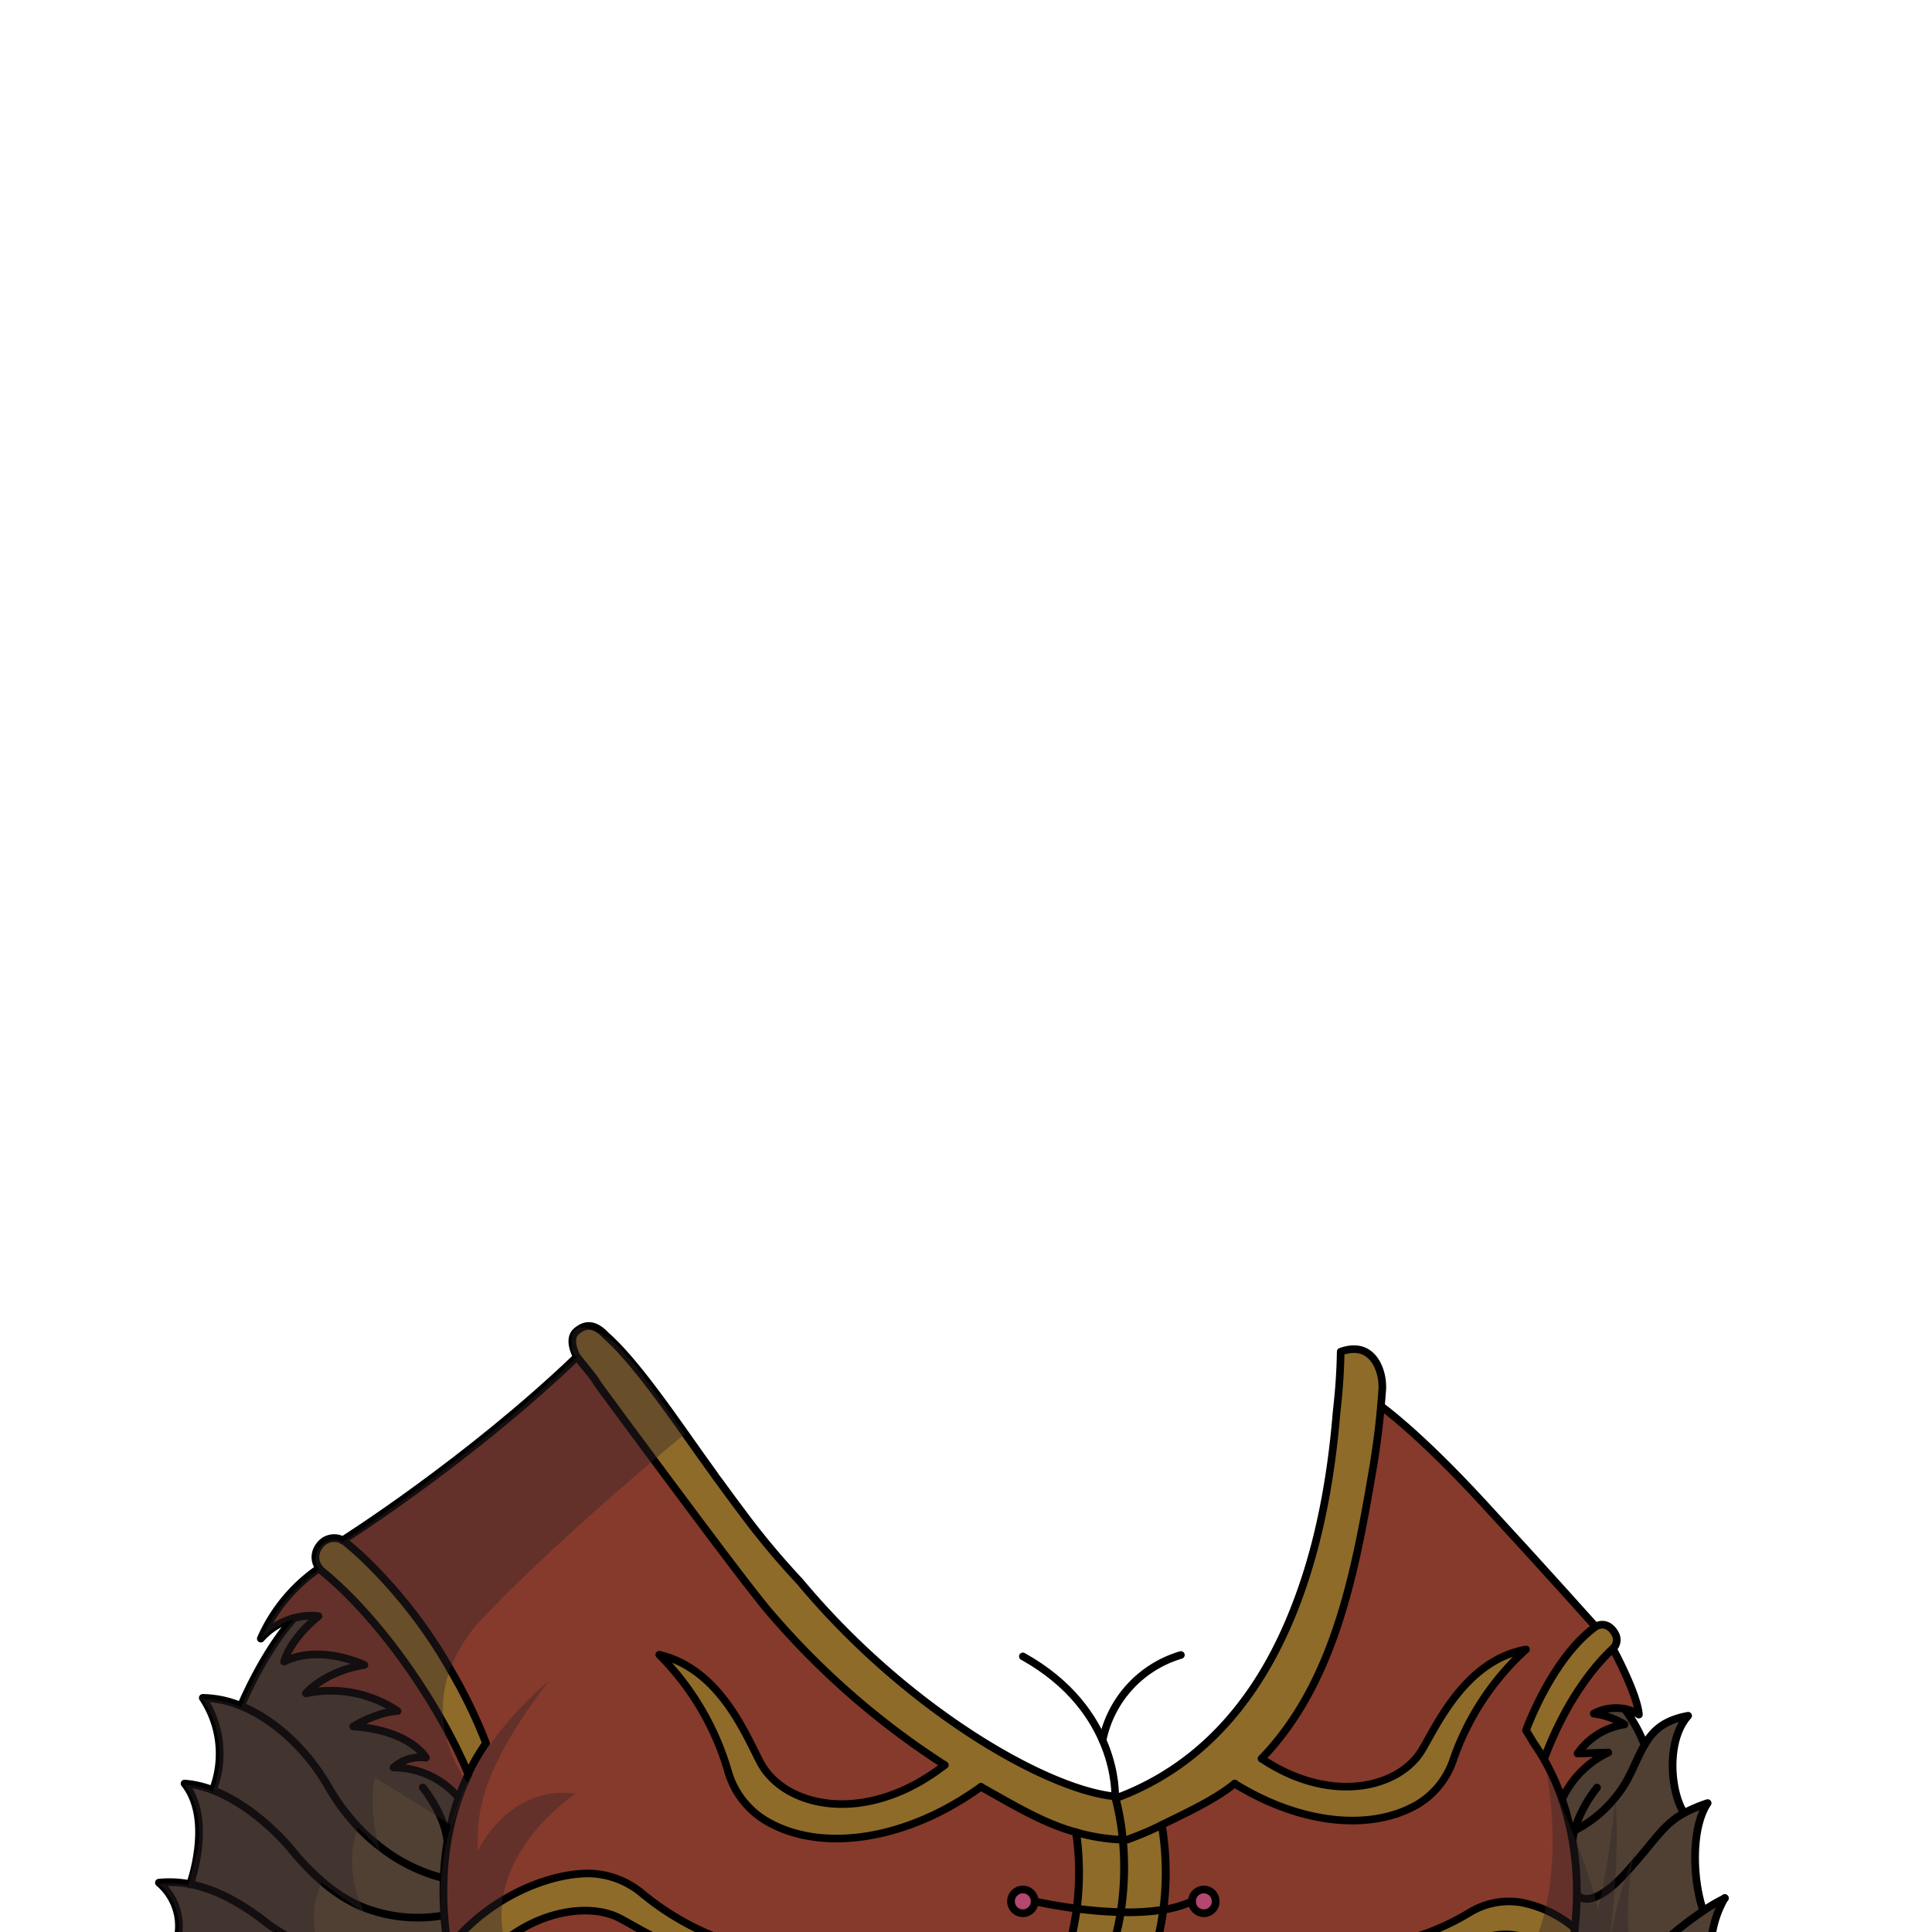 <svg xmlns="http://www.w3.org/2000/svg" viewBox="0 0 432 432">
  <defs>
    <style>.GUNDAN_OTTER_OUTFIT_GUNDAN_OTTER_OUTFIT_22_cls-1{isolation:isolate;}.GUNDAN_OTTER_OUTFIT_GUNDAN_OTTER_OUTFIT_22_cls-2{fill:#b2476f;}.GUNDAN_OTTER_OUTFIT_GUNDAN_OTTER_OUTFIT_22_cls-3{fill:#4f4033;}.GUNDAN_OTTER_OUTFIT_GUNDAN_OTTER_OUTFIT_22_cls-4{fill:#8e6b29;}.GUNDAN_OTTER_OUTFIT_GUNDAN_OTTER_OUTFIT_22_cls-5{fill:#863a2c;}.GUNDAN_OTTER_OUTFIT_GUNDAN_OTTER_OUTFIT_22_cls-6,.GUNDAN_OTTER_OUTFIT_GUNDAN_OTTER_OUTFIT_22_cls-7,.GUNDAN_OTTER_OUTFIT_GUNDAN_OTTER_OUTFIT_22_cls-8{fill:none;stroke:#000;stroke-linecap:round;stroke-linejoin:round;}.GUNDAN_OTTER_OUTFIT_GUNDAN_OTTER_OUTFIT_22_cls-6{stroke-width:1.72px;}.GUNDAN_OTTER_OUTFIT_GUNDAN_OTTER_OUTFIT_22_cls-7{stroke-width:1.76px;}.GUNDAN_OTTER_OUTFIT_GUNDAN_OTTER_OUTFIT_22_cls-8{stroke-width:1.7px;}.GUNDAN_OTTER_OUTFIT_GUNDAN_OTTER_OUTFIT_22_cls-9{fill:#31252a;opacity:0.4;mix-blend-mode:multiply;}</style>
  </defs>
  <g class="GUNDAN_OTTER_OUTFIT_GUNDAN_OTTER_OUTFIT_22_cls-1">
    <g id="outfit">
      <path class="GUNDAN_OTTER_OUTFIT_GUNDAN_OTTER_OUTFIT_22_cls-2" d="M231.36,425.14a2.65,2.65,0,1,1-2.64-2.64A2.65,2.65,0,0,1,231.36,425.14Z" />
      <path class="GUNDAN_OTTER_OUTFIT_GUNDAN_OTTER_OUTFIT_22_cls-3" d="M100.76,439.18a3,3,0,0,1-.38.15,1.45,1.45,0,0,1-.26.11c-6.68,2.52-18.23,1-28.41-2.93a54.39,54.39,0,0,1-10.07-5.14l0,0c-.78-.51-1.54-1-2.25-1.6-6.16-4.75-11.64-7.46-16.85-8.46a39.89,39.89,0,0,0,1.84-8.54c.46-4.55.1-10-3.07-14a22,22,0,0,1,6.3,1.46l.72.3c6.67,2.77,13,8.3,17.24,13.43A55.44,55.44,0,0,0,72,420.67a35.35,35.35,0,0,0,5.65,4.05,28.79,28.79,0,0,0,3.43,1.7,33.33,33.33,0,0,0,17.48,2,.58.58,0,0,0,.19,0c.19,0,.37,0,.55-.07.2,2.73.51,5.28.91,7.58,0,0,0,.09,0,.13v0C100.36,437.17,100.56,438.21,100.76,439.18Z" />
      <path class="GUNDAN_OTTER_OUTFIT_GUNDAN_OTTER_OUTFIT_22_cls-4" d="M108.68,389.77a49.46,49.46,0,0,0-4,6.85c-.19-.45-.38-.89-.57-1.35-1.36-3.12-3-6.39-4.83-9.7-6.24-11.27-15-23.11-23.79-31.22-1.14-1.06-2.29-2.05-3.43-3a3.7,3.7,0,0,1-.7-.73,4,4,0,0,1-.34-4.36,5.4,5.4,0,0,1,1-1.3,4,4,0,0,1,4.61-.55,3.61,3.61,0,0,1,.69.46c1.33,1.1,2.61,2.22,3.84,3.38a109.89,109.89,0,0,1,19.42,24.84A112.43,112.43,0,0,1,108.68,389.77Z" />
      <path class="GUNDAN_OTTER_OUTFIT_GUNDAN_OTTER_OUTFIT_22_cls-4" d="M138.74,429c-9.29-5-28.14.3-35.93,18a69.34,69.34,0,0,1-2-7.79c-.2-1-.4-2-.59-3.11v0c0-.05,0-.09,0-.13,7.7-10.47,21.08-16.86,31.18-17a19.06,19.06,0,0,1,12.39,4.58A61.21,61.21,0,0,0,171,436.31C158,441.24,145,432.35,138.74,429Z" />
      <path class="GUNDAN_OTTER_OUTFIT_GUNDAN_OTTER_OUTFIT_22_cls-3" d="M99.25,428.33c-.18,0-.36.06-.55.07a.58.58,0,0,1-.19,0,33.33,33.33,0,0,1-17.48-2,28.79,28.79,0,0,1-3.43-1.7A35.35,35.35,0,0,1,72,420.67,55.44,55.44,0,0,1,65.53,414c-4.22-5.13-10.57-10.66-17.24-13.43l-.72-.3a22.52,22.52,0,0,0-2.24-20.64,23.07,23.07,0,0,1,8.57,1.82c.74.31,1.49.65,2.22,1,6.7,3.38,13,9.54,17.25,17a48.06,48.06,0,0,0,6.64,9c.86.92,1.76,1.79,2.67,2.6l0,0c.63.58,1.29,1.12,2,1.65a38.07,38.07,0,0,0,13.76,7.05l.19,0,.48.12A73.18,73.18,0,0,0,99.25,428.33Z" />
      <path class="GUNDAN_OTTER_OUTFIT_GUNDAN_OTTER_OUTFIT_22_cls-5" d="M104.69,396.62l-.56,1.19a44.4,44.4,0,0,0-1.65,4.13h0s-.26-.33-.76-.85A19,19,0,0,0,88,395.27a9.06,9.06,0,0,1,7.24-2.2s-3.42-6.16-16.24-7c5.91-3.44,9.89-3.44,9.89-3.44a26.84,26.84,0,0,0-20.5-3.95c5.23-5.46,13.08-6.34,13.08-6.34s-9.8-4.8-17.94-.77c1.77-5.66,7.69-10.15,7.69-10.15a9.81,9.81,0,0,0-1.64-.1,15.21,15.21,0,0,0-11.26,5.12,37.26,37.26,0,0,1,13.05-15.75,3.7,3.7,0,0,0,.7.73c1.14.92,2.29,1.91,3.43,3,8.82,8.11,17.55,19.95,23.79,31.22,1.85,3.31,3.47,6.58,4.83,9.7C104.31,395.73,104.5,396.17,104.69,396.62Z" />
      <path class="GUNDAN_OTTER_OUTFIT_GUNDAN_OTTER_OUTFIT_22_cls-3" d="M103,447.49H36.5s-.47-4,2.4-11.35a15.07,15.07,0,0,0,.52-1.51,14,14,0,0,0,.61-3.5,12.73,12.73,0,0,0-4.54-10.19,24,24,0,0,1,6.64.27l.37.07c5.21,1,10.69,3.71,16.85,8.46.71.55,1.47,1.09,2.25,1.6l0,0a54.39,54.39,0,0,0,10.07,5.14c10.18,4,21.73,5.45,28.41,2.93a1.45,1.45,0,0,0,.26-.11,3,3,0,0,0,.38-.15,70.66,70.66,0,0,0,2,7.69.49.49,0,0,0,0,.11C102.87,447.18,102.92,447.35,103,447.49Z" />
      <path class="GUNDAN_OTTER_OUTFIT_GUNDAN_OTTER_OUTFIT_22_cls-3" d="M102.48,401.94c-.14.36-.28.74-.4,1.1-.53,1.59-1,3.17-1.34,4.75-.22.94-.42,1.88-.59,2.81-.06.27-.11.55-.15.83a63.13,63.13,0,0,0-.88,8.46l-.48-.12-.19,0a38.07,38.07,0,0,1-13.76-7.05c-.67-.53-1.33-1.07-2-1.65l0,0c-.91-.81-1.81-1.68-2.67-2.6a48.06,48.06,0,0,1-6.64-9c-4.27-7.43-10.55-13.59-17.25-17-.73-.38-1.48-.72-2.22-1,0,0,4.78-11.73,11.82-19.59a15.13,15.13,0,0,1,3.86-.53,9.81,9.81,0,0,1,1.64.1s-5.92,4.49-7.69,10.15c8.14-4,17.94.77,17.94.77s-7.85.88-13.08,6.34a26.84,26.84,0,0,1,20.5,3.95s-4,0-9.89,3.44c12.82.88,16.24,7,16.24,7a9.06,9.06,0,0,0-7.24,2.2,19,19,0,0,1,13.71,5.82c.5.52.76.85.76.85Z" />
      <path class="GUNDAN_OTTER_OUTFIT_GUNDAN_OTTER_OUTFIT_22_cls-3" d="M352,409.35a16.4,16.4,0,0,0-.39,2.07h0a58.07,58.07,0,0,0-2.34-9.13h0a21.59,21.59,0,0,1,10.32-10.41l-6.85.23a15.61,15.61,0,0,1,10.47-6.51,17.46,17.46,0,0,0-6.85-2.42,10.47,10.47,0,0,1,6.89-1.06,34.88,34.88,0,0,1,4.47,8.09c-1.37,2.36-2.42,5.19-4.16,8.33A28.34,28.34,0,0,1,352,409.35Z" />
      <path class="GUNDAN_OTTER_OUTFIT_GUNDAN_OTTER_OUTFIT_22_cls-2" d="M269.18,422.5a2.65,2.65,0,1,1-2.65,2.64A2.65,2.65,0,0,1,269.18,422.5Z" />
      <path class="GUNDAN_OTTER_OUTFIT_GUNDAN_OTTER_OUTFIT_22_cls-3" d="M367.74,390.2c1.87-3.21,4.28-5.54,9.76-6.55-4.95,5.5-4,17-.91,21.74-4.83,2.62-6.19,5.79-12.79,13.11-8.48,9.41-11.21,5.11-11.21,5.11a68.35,68.35,0,0,0-1-12.19h0a16.4,16.4,0,0,1,.39-2.07,28.34,28.34,0,0,0,11.55-10.82C365.32,395.39,366.37,392.56,367.74,390.2Z" />
      <path class="GUNDAN_OTTER_OUTFIT_GUNDAN_OTTER_OUTFIT_22_cls-5" d="M366.46,383.38a9.54,9.54,0,0,0-3.19-1.27,10.47,10.47,0,0,0-6.89,1.06,17.46,17.46,0,0,1,6.85,2.42,15.61,15.61,0,0,0-10.47,6.51l6.85-.23a21.59,21.59,0,0,0-10.32,10.41,53.37,53.37,0,0,0-4.05-8.9c5.44-14.53,12.54-22.11,15.4-24.74C360.64,368.64,366.11,378.72,366.46,383.38Z" />
      <path class="GUNDAN_OTTER_OUTFIT_GUNDAN_OTTER_OUTFIT_22_cls-3" d="M351.21,439s11.24,3.75,20-4.12a85.17,85.17,0,0,1,9.7-7.64,35.47,35.47,0,0,1,4.78-2.79c-.2.32-3.62,6-2.94,12.43.71,6.57,1.53,10.73,1.53,10.73l-32.36-.09c-.66-1.69-.72-5.3-.68-7.8C351.2,439.43,351.21,439.18,351.21,439Z" />
      <path class="GUNDAN_OTTER_OUTFIT_GUNDAN_OTTER_OUTFIT_22_cls-4" d="M360.64,368.64c-2.86,2.63-10,10.21-15.4,24.74-.64-1.11-1.33-2.22-2.08-3.31l-.2-.31-1.74-2.85S346.9,371,356.6,363.85a2.75,2.75,0,0,1,3.26-.05,4.51,4.51,0,0,1,1.35,1.64A2.66,2.66,0,0,1,360.64,368.64Z" />
      <path class="GUNDAN_OTTER_OUTFIT_GUNDAN_OTTER_OUTFIT_22_cls-4" d="M352.13,431.19c-.32,3-.79,5.76-1.28,8.11-5.77-6-13.16-8-18.8-6-5.91,2.13-18.54,8.25-29.31,2.21a54.4,54.4,0,0,0,25.67-7.75,16.93,16.93,0,0,1,11.49-2.41A26,26,0,0,1,352.13,431.19Z" />
      <path class="GUNDAN_OTTER_OUTFIT_GUNDAN_OTTER_OUTFIT_22_cls-3" d="M351.21,439c0,.22,0,.47,0,.72-.11-.13-.23-.25-.35-.38.49-2.35,1-5.09,1.28-8.11.26-2.37.43-4.92.46-7.58,0,0,2.73,4.3,11.21-5.11,6.6-7.32,8-10.49,12.79-13.11a33.42,33.42,0,0,1,5.24-2.21c-3.8,5.64-3.32,17.31-1,24a85.17,85.17,0,0,0-9.7,7.64C362.45,442.71,351.21,439,351.21,439Z" />
      <path class="GUNDAN_OTTER_OUTFIT_GUNDAN_OTTER_OUTFIT_22_cls-4" d="M341.22,368.79A59.41,59.41,0,0,0,325,393.35a18.57,18.57,0,0,1-8,10.09c-10.67,6.22-26.42,4.36-40.89-4.58-4.28,3.6-11.17,6.73-16.31,9.27a65.1,65.1,0,0,1,.88,10.58,62.92,62.92,0,0,1-.55,8.31A58.41,58.41,0,0,1,257,439.75a50.26,50.26,0,0,1-3.27,7.12c-.11.2-.22.42-.34.62H233.94c.12-.2.23-.42.35-.62a50.44,50.44,0,0,0,3.46-7.71,58.59,58.59,0,0,0,3-12.39,64.6,64.6,0,0,0,.5-8.06,63.28,63.28,0,0,0-.64-9h0c-6.91-1.89-12.78-5.36-21.25-10.15h0c-17,12.29-36.69,15-48.9,7.05a18.93,18.93,0,0,1-7.68-10.7A61.06,61.06,0,0,0,147.41,370c13.51,3.18,19.29,17.82,22.59,24.06,5.29,10.07,23.5,14.38,41.24.61a177.87,177.87,0,0,1-39.78-34.91c-.42-.5-.92-1.12-1.49-1.84l-.33-.42c-5.85-7.48-10-14.9-15.52-20.42-3.83-5.12-7.77-10.43-11.33-15.23l-2.34-3.16-1.57-2.12-.37-.51-.78-1-2.51-3.4c-.14-.2-.29-.39-.43-.58-1.54-2.08-1.43-2.11-2.26-3.24l-.32-.41-.25-.27c-.18-.2-.37-.39-.56-.57a1.59,1.59,0,0,0-.05-.24l0-.09-.07,0L129,303.39s-2.25-3.81-.11-5.7a5.27,5.27,0,0,1,.81-.6,10.11,10.11,0,0,1,5.74,1.48c3.48,1.93,8.18,8.5,15.31,18.54l1,1.4c2.41,3.4,4.93,7,7.52,10.57.52.73,1,1.47,1.59,2.2,1.59,2.2,3.21,4.4,4.83,6.55a175.36,175.36,0,0,0,13.16,15.81c23.51,28.24,54.54,46.26,70.05,48l.4,0c.41,0,.8.07,1.17.09.52-.2,1-.41,1.55-.63,32.26-13.63,43.05-53.44,46.83-85.22.21-1.85.39-3.68.54-5.47.22-2.81.35-5.54.39-8.17,5-1.77,7.38.95,8.47,3.51a11.43,11.43,0,0,1,.81,5.2c-.08,1.15-.18,2.31-.28,3.48q-.54,6.23-1.58,12.61h0c0,.33-.11.66-.16,1-4,23.56-8.59,48.23-24.95,65.19,15.31,10.27,30.71,6.71,35.88-2C321.5,385.27,327.86,371.24,341.22,368.79Z" />
      <path class="GUNDAN_OTTER_OUTFIT_GUNDAN_OTTER_OUTFIT_22_cls-5" d="M356.61,363.85l-.23-.56s-9.5-11.82-24.66-27.13c-14.12-14.26-22.9-21.71-22.9-21.71h0q-.54,6.23-1.58,12.61h0c0,.33-.1.66-.16,1-4,23.56-8.59,48.23-24.95,65.19,15.31,10.27,30.72,6.71,35.89-2,3.5-6,9.86-20,23.22-22.43A59.51,59.51,0,0,0,325,393.35a18.52,18.52,0,0,1-8,10.09c-10.67,6.22-26.42,4.36-40.89-4.58-4.28,3.6-11.17,6.73-16.31,9.27a64,64,0,0,1,.88,10.58,62.92,62.92,0,0,1-.55,8.31A59,59,0,0,1,257,439.75a50.3,50.3,0,0,1-3.28,7.12c-.1.2-.22.42-.34.62h95.28c.05-.16.13-.38.2-.62l.15-.42c.28-.93.69-2.28,1.11-3.94.24-1,.49-2,.73-3.21a27.59,27.59,0,0,0-2.69-2.44l-.13-.1a21,21,0,0,0-4.74-2.78,15,15,0,0,0-1.87-.68,14.79,14.79,0,0,0-9.35,0c-5.93,2.13-18.56,8.25-29.32,2.22a54.63,54.63,0,0,0,25.67-7.75,16.94,16.94,0,0,1,11.49-2.42,23.23,23.23,0,0,1,3.63.91c.67.24,1.34.5,2,.78a27.78,27.78,0,0,1,3.63,2,31.68,31.68,0,0,1,3,2.19c.26-2.37.43-4.9.46-7.57h0c0-2,0-4-.2-6.08v0c-.15-2-.39-4-.75-6.08-.2-1.13-.42-2.27-.68-3.41,0,0,0,0,0,0-.25-1-.51-2.06-.82-3.1-.25-.86-.53-1.72-.83-2.59h0a52.93,52.93,0,0,0-4.05-8.9c-.65-1.11-1.33-2.22-2.08-3.3a3.28,3.28,0,0,0-.2-.31l-1.74-2.86s3.72-10.4,10.29-18.16A29.84,29.84,0,0,1,356.61,363.85ZM269.18,422.5a2.65,2.65,0,1,1-2.65,2.65A2.65,2.65,0,0,1,269.18,422.5Zm-1.85,12.56a2.64,2.64,0,1,1-2.66,2.63A2.64,2.64,0,0,1,267.33,435.06Z" />
      <path class="GUNDAN_OTTER_OUTFIT_GUNDAN_OTTER_OUTFIT_22_cls-5" d="M240.58,409.7h0c-6.91-1.89-12.78-5.36-21.25-10.15h0c-17,12.29-36.69,15-48.9,7.05a18.93,18.93,0,0,1-7.68-10.7A61.06,61.06,0,0,0,147.41,370c13.51,3.18,19.29,17.82,22.59,24.06,5.29,10.07,23.5,14.38,41.24.61a177.87,177.87,0,0,1-39.78-34.91c-.46-.55-1-1.24-1.66-2.05-3.48-4.38-9.43-12.26-15.68-20.63-.49-.64-1-1.29-1.45-1.94L151.08,333c-2.12-2.84-4.23-5.68-6.26-8.42l-4.37-5.9-1.94-2.63-3.29-4.44-.84-1.13c-1.35-1.83-1.09-1.67-1.85-2.69a7.33,7.33,0,0,0-.57-.68c-.18-.2-.37-.39-.56-.57a7.91,7.91,0,0,0-.63-.52h0l.36-1.27-1.3-.09c-.83-.29-.38-.52-.78-1.27-23.76,22.87-52.41,41.05-52.41,41.05a3.61,3.61,0,0,1,.69.46c1.32,1.1,2.61,2.22,3.84,3.38a110.46,110.46,0,0,1,19.42,24.84,111.65,111.65,0,0,1,8.09,16.65,49.38,49.38,0,0,0-4,6.85l-.56,1.19c-.63,1.37-1.18,2.76-1.66,4.13-.13.36-.27.74-.39,1.1-.53,1.59-1,3.17-1.34,4.75-.23.94-.43,1.88-.6,2.81l-.15.83a64.76,64.76,0,0,0-.87,8.46,73.26,73.26,0,0,0,.12,8.44c.2,2.73.52,5.28.91,7.58a48.54,48.54,0,0,1,11.52-11.36c5.21-3.56,14-5.58,19.66-5.67a12.53,12.53,0,0,1,1.5.05,14.73,14.73,0,0,1,2.95.46,18.49,18.49,0,0,1,3.33,1.16,20.71,20.71,0,0,1,4.6,2.9A61.41,61.41,0,0,0,171,436.32c-10.33,3.92-20.68-.91-27.63-4.73-1.78-1-3.35-1.89-4.62-2.57-6.26-3.35-18.61-2-26.3,4.56a37.18,37.18,0,0,0-9.58,13.29.24.24,0,0,0-.06.11c.07.2.12.37.17.51h131c.12-.2.23-.42.35-.62a50.44,50.44,0,0,0,3.46-7.71,58.59,58.59,0,0,0,3-12.39,64.6,64.6,0,0,0,.5-8.06A63.28,63.28,0,0,0,240.58,409.7Zm-13.73,30.64a2.64,2.64,0,1,1,2.65-2.65A2.66,2.66,0,0,1,226.85,440.34Zm1.87-12.55a2.65,2.65,0,1,1,2.63-2.64A2.64,2.64,0,0,1,228.72,427.79Z" />
      <path class="GUNDAN_OTTER_OUTFIT_GUNDAN_OTTER_OUTFIT_22_cls-6" d="M103,447.49c0-.14-.1-.31-.16-.51a.49.49,0,0,1,0-.11,70.66,70.66,0,0,1-2-7.69c-.2-1-.4-2-.58-3.11v0s0-.09,0-.13c-.4-2.3-.71-4.85-.91-7.58a73.18,73.18,0,0,1-.13-8.44,63.13,63.13,0,0,1,.88-8.46c0-.28.09-.56.15-.83.17-.93.37-1.87.59-2.81q.56-2.37,1.34-4.75c.12-.36.26-.74.4-1.1a44.4,44.4,0,0,1,1.65-4.13l.56-1.19" />
      <path class="GUNDAN_OTTER_OUTFIT_GUNDAN_OTTER_OUTFIT_22_cls-6" d="M100.58,373.12a112.43,112.43,0,0,1,8.1,16.65,49.46,49.46,0,0,0-4,6.85c-.19-.45-.38-.89-.57-1.35-1.36-3.12-3-6.39-4.83-9.7-6.24-11.27-15-23.11-23.79-31.22-1.14-1.06-2.29-2.05-3.43-3a3.7,3.7,0,0,1-.7-.73,4,4,0,0,1-.34-4.36,5.4,5.4,0,0,1,1-1.3,4,4,0,0,1,4.61-.55,3.61,3.61,0,0,1,.69.46c1.33,1.1,2.61,2.22,3.84,3.38a109.89,109.89,0,0,1,19.42,24.84" />
      <path class="GUNDAN_OTTER_OUTFIT_GUNDAN_OTTER_OUTFIT_22_cls-6" d="M94.54,399.68s4.78,5.8,5.46,11.74" />
      <path class="GUNDAN_OTTER_OUTFIT_GUNDAN_OTTER_OUTFIT_22_cls-6" d="M349.29,402.28a53.37,53.37,0,0,0-4.05-8.9c-.64-1.11-1.33-2.22-2.08-3.31l-.2-.31-1.74-2.85S346.9,371,356.6,363.85a2.75,2.75,0,0,1,3.26-.05,4.51,4.51,0,0,1,1.35,1.64,2.66,2.66,0,0,1-.57,3.2c-2.86,2.63-10,10.21-15.4,24.74" />
      <path class="GUNDAN_OTTER_OUTFIT_GUNDAN_OTTER_OUTFIT_22_cls-6" d="M348.65,447.5v0c.27-.79.84-2.53,1.46-5,.24-1,.49-2,.74-3.21.49-2.35,1-5.09,1.28-8.11.26-2.37.43-4.92.46-7.58a68.35,68.35,0,0,0-1-12.19,58.07,58.07,0,0,0-2.34-9.13" />
      <path class="GUNDAN_OTTER_OUTFIT_GUNDAN_OTTER_OUTFIT_22_cls-6" d="M351.64,411.42a16.4,16.4,0,0,1,.39-2.07c.06-.22.11-.43.17-.63a29.78,29.78,0,0,1,4.89-9" />
      <path class="GUNDAN_OTTER_OUTFIT_GUNDAN_OTTER_OUTFIT_22_cls-6" d="M100.76,439.18a3,3,0,0,1-.38.15,1.45,1.45,0,0,1-.26.11c-6.68,2.52-18.23,1-28.41-2.93a54.39,54.39,0,0,1-10.07-5.14l0,0c-.78-.51-1.54-1-2.25-1.6-6.16-4.75-11.64-7.46-16.85-8.46l-.37-.07a24,24,0,0,0-6.64-.27A12.73,12.73,0,0,1,40,431.13a14,14,0,0,1-.61,3.5,15.07,15.07,0,0,1-.52,1.51c-2.87,7.33-2.4,11.35-2.4,11.35H351.88a4.54,4.54,0,0,1-.19-.62,31.88,31.88,0,0,1-.49-7.18c0-.26,0-.51,0-.73,0-1.13.09-1.9.09-1.9" />
      <path class="GUNDAN_OTTER_OUTFIT_GUNDAN_OTTER_OUTFIT_22_cls-7" d="M233.94,447.48a49.39,49.39,0,0,0,3.82-8.32,58.07,58.07,0,0,0,3-12.4,64.47,64.47,0,0,0,.51-8.06,63.13,63.13,0,0,0-.65-9" />
      <path class="GUNDAN_OTTER_OUTFIT_GUNDAN_OTTER_OUTFIT_22_cls-7" d="M253.37,447.48a49.87,49.87,0,0,0,3.62-7.73A58.4,58.4,0,0,0,260.11,427a61.3,61.3,0,0,0,.55-8.32,64,64,0,0,0-.88-10.57" />
      <path class="GUNDAN_OTTER_OUTFIT_GUNDAN_OTTER_OUTFIT_22_cls-6" d="M129,303.39c-24.35,23.32-52.41,41.05-52.41,41.05" />
      <path class="GUNDAN_OTTER_OUTFIT_GUNDAN_OTTER_OUTFIT_22_cls-6" d="M308.82,314.45s8.26,5.81,22.9,21.71c14.34,15.56,24.66,27.13,24.66,27.13" />
      <path class="GUNDAN_OTTER_OUTFIT_GUNDAN_OTTER_OUTFIT_22_cls-6" d="M360.64,368.64s5.47,10.08,5.82,14.74a9.54,9.54,0,0,0-3.19-1.27,10.47,10.47,0,0,0-6.89,1.06,17.46,17.46,0,0,1,6.85,2.42,15.61,15.61,0,0,0-10.47,6.51l6.85-.23a21.59,21.59,0,0,0-10.32,10.41h0" />
      <path class="GUNDAN_OTTER_OUTFIT_GUNDAN_OTTER_OUTFIT_22_cls-6" d="M71.37,350.65A37.26,37.26,0,0,0,58.32,366.4a15.21,15.21,0,0,1,11.26-5.12,9.81,9.81,0,0,1,1.64.1s-5.92,4.49-7.69,10.15c8.14-4,17.94.77,17.94.77s-7.85.88-13.08,6.34a26.84,26.84,0,0,1,20.5,3.95s-4,0-9.89,3.44c12.82.88,16.24,7,16.24,7a9.06,9.06,0,0,0-7.24,2.2,19,19,0,0,1,13.71,5.82c.5.52.76.85.76.85" />
      <path class="GUNDAN_OTTER_OUTFIT_GUNDAN_OTTER_OUTFIT_22_cls-6" d="M231.36,425.14a2.65,2.65,0,1,1-2.64-2.64A2.65,2.65,0,0,1,231.36,425.14Z" />
      <path class="GUNDAN_OTTER_OUTFIT_GUNDAN_OTTER_OUTFIT_22_cls-6" d="M271.83,425.14a2.65,2.65,0,1,1-2.65-2.64A2.65,2.65,0,0,1,271.83,425.14Z" />
      <path class="GUNDAN_OTTER_OUTFIT_GUNDAN_OTTER_OUTFIT_22_cls-6" d="M231.36,425.14s3.93.92,9.36,1.62a89.57,89.57,0,0,0,9.95.8,51.34,51.34,0,0,0,9.44-.54,23.87,23.87,0,0,0,6.42-1.88" />
      <path class="GUNDAN_OTTER_OUTFIT_GUNDAN_OTTER_OUTFIT_22_cls-8" d="M211.24,394.67a177.87,177.87,0,0,1-39.78-34.91c-.42-.5-.92-1.12-1.49-1.84l-.33-.42c-3.51-4.41-9.37-12.18-15.52-20.42-3.83-5.12-7.77-10.43-11.33-15.23l-2.34-3.16-1.57-2.12L137.73,315l-2.51-3.4-.43-.58c-1.54-2.08-1.43-2.11-2.26-3.24l-.32-.41-.86-1.08-.09-.11L129,303.39s-2.25-3.81-.11-5.7a5.27,5.27,0,0,1,.81-.6c1.88-1.17,3.76-.62,5.74,1.48,3.8,3.37,8.2,8.62,15.31,18.54.32.46.65.93,1,1.4,2.41,3.4,4.93,7,7.52,10.57.52.73,1,1.47,1.59,2.2,1.59,2.2,3.21,4.4,4.83,6.55a175.36,175.36,0,0,0,13.16,15.81c23.51,28.24,54.54,46.26,70.05,48l.4,0c.41,0,.8.07,1.17.09.52-.2,1-.41,1.55-.63,32.29-13.52,44-50.3,46.83-85.22.21-1.85.39-3.68.54-5.47.22-2.81.35-5.54.39-8.17,5-1.77,7.38.95,8.47,3.51a11.43,11.43,0,0,1,.81,5.2c-.08,1.15-.18,2.31-.28,3.48q-.54,6.23-1.58,12.61h0c0,.33-.11.66-.16,1-4,23.56-8.59,48.23-24.95,65.19" />
      <path class="GUNDAN_OTTER_OUTFIT_GUNDAN_OTTER_OUTFIT_22_cls-8" d="M219.33,399.54c8.48,4.78,14.35,8.26,21.25,10.15h0a43.29,43.29,0,0,0,9.54,1.64l.76,0,1.25,0,1.87-.72q3-1.15,5.78-2.56c5.14-2.55,12-5.67,16.31-9.27" />
      <path class="GUNDAN_OTTER_OUTFIT_GUNDAN_OTTER_OUTFIT_22_cls-8" d="M219.32,399.55c-17,12.29-36.69,15-48.89,7.05a19,19,0,0,1-7.69-10.71A61,61,0,0,0,147.41,370c13.51,3.18,19.29,17.81,22.59,24.06,5.3,10.06,23.5,14.38,41.24.61" />
      <path class="GUNDAN_OTTER_OUTFIT_GUNDAN_OTTER_OUTFIT_22_cls-8" d="M100.15,435.91c7.7-10.47,21.08-16.86,31.18-17a19.06,19.06,0,0,1,12.39,4.58A61.21,61.21,0,0,0,171,436.31c-13,4.93-26-4-32.25-7.3-9.29-5-28.14.3-35.93,18" />
      <path class="GUNDAN_OTTER_OUTFIT_GUNDAN_OTTER_OUTFIT_22_cls-8" d="M282.11,393.24c15.31,10.26,30.71,6.7,35.88-2,3.51-5.94,9.87-20,23.23-22.42A59.61,59.61,0,0,0,325,393.35a18.52,18.52,0,0,1-8,10.09c-10.66,6.21-26.41,4.36-40.88-4.58" />
      <path class="GUNDAN_OTTER_OUTFIT_GUNDAN_OTTER_OUTFIT_22_cls-8" d="M352.13,431.19a26,26,0,0,0-12.23-5.84,16.93,16.93,0,0,0-11.49,2.41,54.4,54.4,0,0,1-25.67,7.75c10.77,6,23.4-.08,29.31-2.21,5.64-2,13,0,18.8,6,.12.13.24.25.35.38" />
      <path class="GUNDAN_OTTER_OUTFIT_GUNDAN_OTTER_OUTFIT_22_cls-6" d="M99.25,428.33c-.18,0-.36.06-.55.07a.58.58,0,0,1-.19,0,33.33,33.33,0,0,1-17.48-2,28.79,28.79,0,0,1-3.43-1.7A35.35,35.35,0,0,1,72,420.67,54.71,54.71,0,0,1,65.53,414c-4.22-5.13-10.57-10.66-17.24-13.43l-.72-.3a22,22,0,0,0-6.3-1.46c3.17,4,3.53,9.43,3.07,14a39.89,39.89,0,0,1-1.84,8.54" />
      <path class="GUNDAN_OTTER_OUTFIT_GUNDAN_OTTER_OUTFIT_22_cls-6" d="M99.12,419.89l-.48-.12-.19,0a38.07,38.07,0,0,1-13.76-7.05c-.67-.53-1.33-1.07-2-1.65l0,0c-.91-.81-1.81-1.68-2.67-2.6a48.06,48.06,0,0,1-6.64-9c-4.27-7.43-10.55-13.59-17.25-17-.73-.38-1.48-.72-2.22-1a23.07,23.07,0,0,0-8.57-1.82,22.52,22.52,0,0,1,2.24,20.64" />
      <path class="GUNDAN_OTTER_OUTFIT_GUNDAN_OTTER_OUTFIT_22_cls-6" d="M65.72,361.81c-7,7.86-11.82,19.59-11.82,19.59" />
      <path class="GUNDAN_OTTER_OUTFIT_GUNDAN_OTTER_OUTFIT_22_cls-6" d="M385.66,424.4h0c-.2.32-3.62,6-2.94,12.43.71,6.57,1.53,10.73,1.53,10.73l-32.36-.09" />
      <path class="GUNDAN_OTTER_OUTFIT_GUNDAN_OTTER_OUTFIT_22_cls-6" d="M351.21,439s11.24,3.75,20-4.12a85.17,85.17,0,0,1,9.7-7.64,35.47,35.47,0,0,1,4.78-2.79" />
      <path class="GUNDAN_OTTER_OUTFIT_GUNDAN_OTTER_OUTFIT_22_cls-6" d="M352.59,423.61s2.73,4.3,11.21-5.11c6.6-7.32,8-10.49,12.79-13.11a33.42,33.42,0,0,1,5.24-2.21c-3.8,5.64-3.32,17.31-1,24" />
      <path class="GUNDAN_OTTER_OUTFIT_GUNDAN_OTTER_OUTFIT_22_cls-6" d="M352,409.35a28.34,28.34,0,0,0,11.55-10.82c1.74-3.14,2.79-6,4.16-8.33,1.87-3.21,4.28-5.54,9.76-6.55-4.95,5.5-4,17-.91,21.74" />
      <path class="GUNDAN_OTTER_OUTFIT_GUNDAN_OTTER_OUTFIT_22_cls-6" d="M363.27,382.11a34.88,34.88,0,0,1,4.47,8.09h0" />
      <path class="GUNDAN_OTTER_OUTFIT_GUNDAN_OTTER_OUTFIT_22_cls-7" d="M243.87,446.87a51.17,51.17,0,0,0,3.32-6.81,58.42,58.42,0,0,0,3.4-12.5,64.72,64.72,0,0,0,.77-10q0-3.18-.3-6.22a60.18,60.18,0,0,0-1.73-9.71" />
      <path class="GUNDAN_OTTER_OUTFIT_GUNDAN_OTTER_OUTFIT_22_cls-9" d="M366,446.87H333c19.83-12.9,13.12-49.23,12.85-50.3,8.79,18.16,11.52,30.36,11.52,30.36a209.1,209.1,0,0,0,3.83-24.77c1,11.85-.68,26.93-1.53,33.52a108.22,108.22,0,0,1,5.84-21.55C361.89,428.93,366,446.87,366,446.87Z" />
      <path class="GUNDAN_OTTER_OUTFIT_GUNDAN_OTTER_OUTFIT_22_cls-9" d="M128.66,401.11s-30.23,19.7-8.89,46.37c-17.15,0-17.28-.61-17.28-.61S85,408.1,122.59,376c-16.64,21.77-15.77,31.32-15.77,37.76C115.57,398,128.66,401.11,128.66,401.11Z" />
      <path class="GUNDAN_OTTER_OUTFIT_GUNDAN_OTTER_OUTFIT_22_cls-9" d="M153.11,320.65c-1.05.86-3.58,2.94-7,5.88-9.42,8-25.75,22.25-38,35.13a33.71,33.71,0,0,0-7.52,11.73,25.78,25.78,0,0,0-1.3,12.45A29.44,29.44,0,0,0,103.43,397c.26.43.5.78.7,1.05s.38.53.46.64l.1.12-3.81,9.32-.14-.1-.79-.49-1.36-.87-.25-.16c-3.78-2.4-10.85-6.87-14.5-9-1.32,5.65.07,12.43.84,15.43.18.69.32,1.17.4,1.41a12.86,12.86,0,0,0-2.36-3.06l0,0c-.69-.71-1.56-1.58-2.67-2.6-3,7.85-.18,15.43,1,18,.25.56.43.89.46,1-.16-.1-1.76-1.18-3.89-2.66-1.7-1.18-3.74-2.63-5.65-4.06h0c-3.23,6.27-1.3,13-.25,15.84.3.77.53,1.24.57,1.32a54.7,54.7,0,0,1-10.63-6.46l0,0a20.19,20.19,0,0,0-3.29,15.53l-.19.62H36.5s-.47-4,2.4-11.35c.2-.52.37-1,.52-1.51.18-1.11.38-2.28.6-3.5a12.72,12.72,0,0,0-4.53-10.19,23.88,23.88,0,0,1,6.63.27c.64-2.69,1.38-5.53,2.22-8.47.45-4.55.09-10-3.08-14a21.93,21.93,0,0,1,6.31,1.46,22.5,22.5,0,0,0-2.25-20.64,23,23,0,0,1,8.57,1.82s4.78-11.73,11.83-19.59a15.07,15.07,0,0,0-7.41,4.59,37.32,37.32,0,0,1,13.06-15.75,4,4,0,0,1-.34-4.36,5.14,5.14,0,0,1,1-1.3,4,4,0,0,1,4.62-.55s28.93-18.92,52.41-41.32c-.13-.25-1-.81-1-1.1s-.08-.44-.12-.68-.08-.61-.11-.94a1.11,1.11,0,0,1,0-.17,3.67,3.67,0,0,1,0-.46,2.09,2.09,0,0,1,0-.25,1,1,0,0,1,0-.24c0-.12,0-.25,0-.37a3.41,3.41,0,0,1,.09-.48l.08-.29c.85-2.51,3.05-1.93,7.54.42,3.64,2,8.74,9.28,16.3,19.95Z" />
      <path class="GUNDAN_OTTER_OUTFIT_GUNDAN_OTTER_OUTFIT_22_cls-8" d="M228.71,370.37c21.58,12,20.63,31.29,20.63,31.29" />
      <path class="GUNDAN_OTTER_OUTFIT_GUNDAN_OTTER_OUTFIT_22_cls-8" d="M246.54,389.13a25.13,25.13,0,0,1,17.51-19.07" />
    </g>
  </g>
</svg>